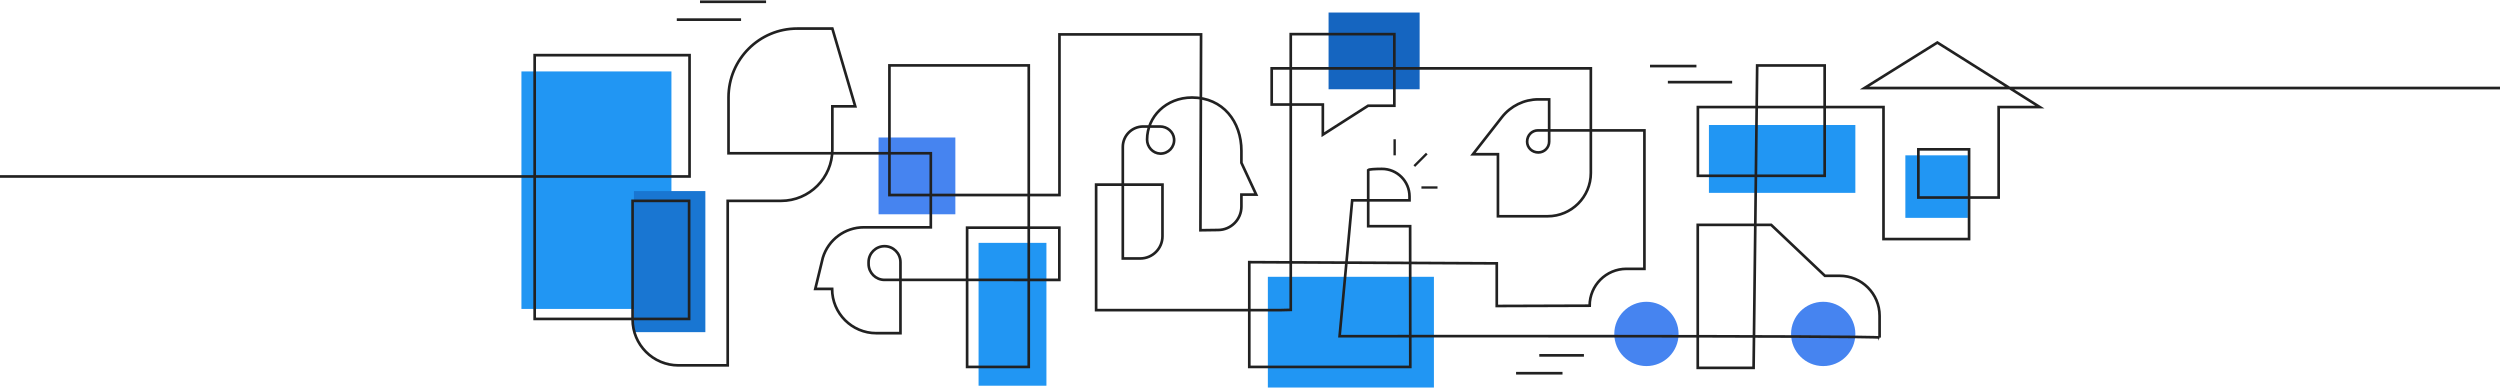 <svg xmlns="http://www.w3.org/2000/svg" viewBox="0 0 1400 217"><g fill="none" fill-rule="evenodd"><path fill="#2196F3" d="M710 217h93v-62h-93z"/><path fill="#4684F0" d="M940 187c0 9.94-8.059 18-18 18C912.059 205 904 196.94 904 187s8.059-18 18-18C931.941 169 940 177.06 940 187M1039 187c0 9.94-8.059 18-18 18-9.941 0-18-8.06-18-18s8.059-18 18-18c9.942 0 18 8.06 18 18"/><path fill="#2196F3" d="M1067 122h35V87h-35zM957 108h82V70h-82z"/><path fill="#1565C0" d="M744 50h51V7h-51z"/><path fill="#2196F3" d="M292 173h84V40h-84z"/><path fill="#1976D2" d="M355 186h40v-79h-40z"/><path fill="#4684F0" d="M492 120h43V77h-43z"/><path fill="#2196F3" d="M548 216h38v-80h-38z"/><path stroke="#212121" stroke-width="1.5" d="M415 11h-36M429 1h-37M970 46h-36M950 37h-26M875 209h-26M887 199h-25"/><path stroke="#212121" stroke-width="1.333" d="M792 93l7-7M781 78v9M796 105h9"/><path stroke="#212121" stroke-width="1.5" d="M0 98.811h386.145V30.892h-86.728V178.602h86.479v-66.131h-31.648v66.401c0 14.207 11.499 25.724 25.686 25.724h27.583v-92.125h29.893c15.855 0 28.708-12.873 28.708-28.751V59.558h12.821L466.117 16h-19.671c-21.249 0-38.475 17.252-38.475 38.533v31.286h113.28v41.482h-37.521c-10.549 0-19.861 6.904-22.94 17.01l-4.24 17.477h9.423c0 13.693 11.082 24.791 24.753 24.791h13.527v-39.772c0-4.936-3.995-8.936-8.923-8.936-4.928 0-8.924 4-8.924 8.936v.997c0 4.936 3.995 8.937 8.924 8.937H593.23v-29.242h-51.648v77.985h34.511l.016-74.196V36.62h-78.029v72.597h95.219V19.256h79.295l-.349 109.679 9.832-.136c7.243 0 13.114-5.881 13.114-13.135v-6.703h8.275l-8.275-17.796v-6.673c0-16.321-10.303-29.875-27.663-29.875-14.582 0-25.119 10.779-25.162 23.523-.015 4.148 3.223 7.764 7.364 7.877 4.499.124 8.143-3.681 7.763-8.239-.332-3.974-3.837-6.935-7.819-6.935h-9.49c-6.303 0-11.412 5.116-11.412 11.428v62.47h9.768c6.873 0 12.446-5.581 12.446-12.464v-28.887h-37.156v70.287h102.988l6.002-.15V19.111h58.009v40.086h-14.663L740.789 75.425V58.536h-28.639V38.285h178.719v58.594c0 13.377-10.828 24.221-24.184 24.221h-27.831V86.371h-14.004l16.199-20.729c4.928-6.307 12.481-9.993 20.478-9.993h6.002v23.662c0 3.346-2.708 6.058-6.048 6.058-3.58 0-6.289-2.712-6.289-6.058 0-3.585 2.709-6.297 6.049-6.297h59.637v77.537h-10.071c-11.379 0-20.605 9.24-20.605 20.637l-52.015.168v-23.876l-138.59-.668v58.67h90.164l-.089-78.825h-23.477V95.244c.47-.471 3.705-.64 7.615-.666 8.554-.055 15.515 6.892 15.515 15.46v2.141h-32.097l-7.064 76.103s303.484-.327 302.401.757v-12.173c0-12.381-10.022-22.418-22.385-22.418h-8.23l-30.073-28.51h-41.136V206h31.276l2.001-169.327h37.791v61.762h-70.996V59.969h103.943v73.9h47.922V83.62h-28.398v27.007h44.964V59.969h23.074l-57.389-36.145-40.822 25.478H1400"/></g></svg>